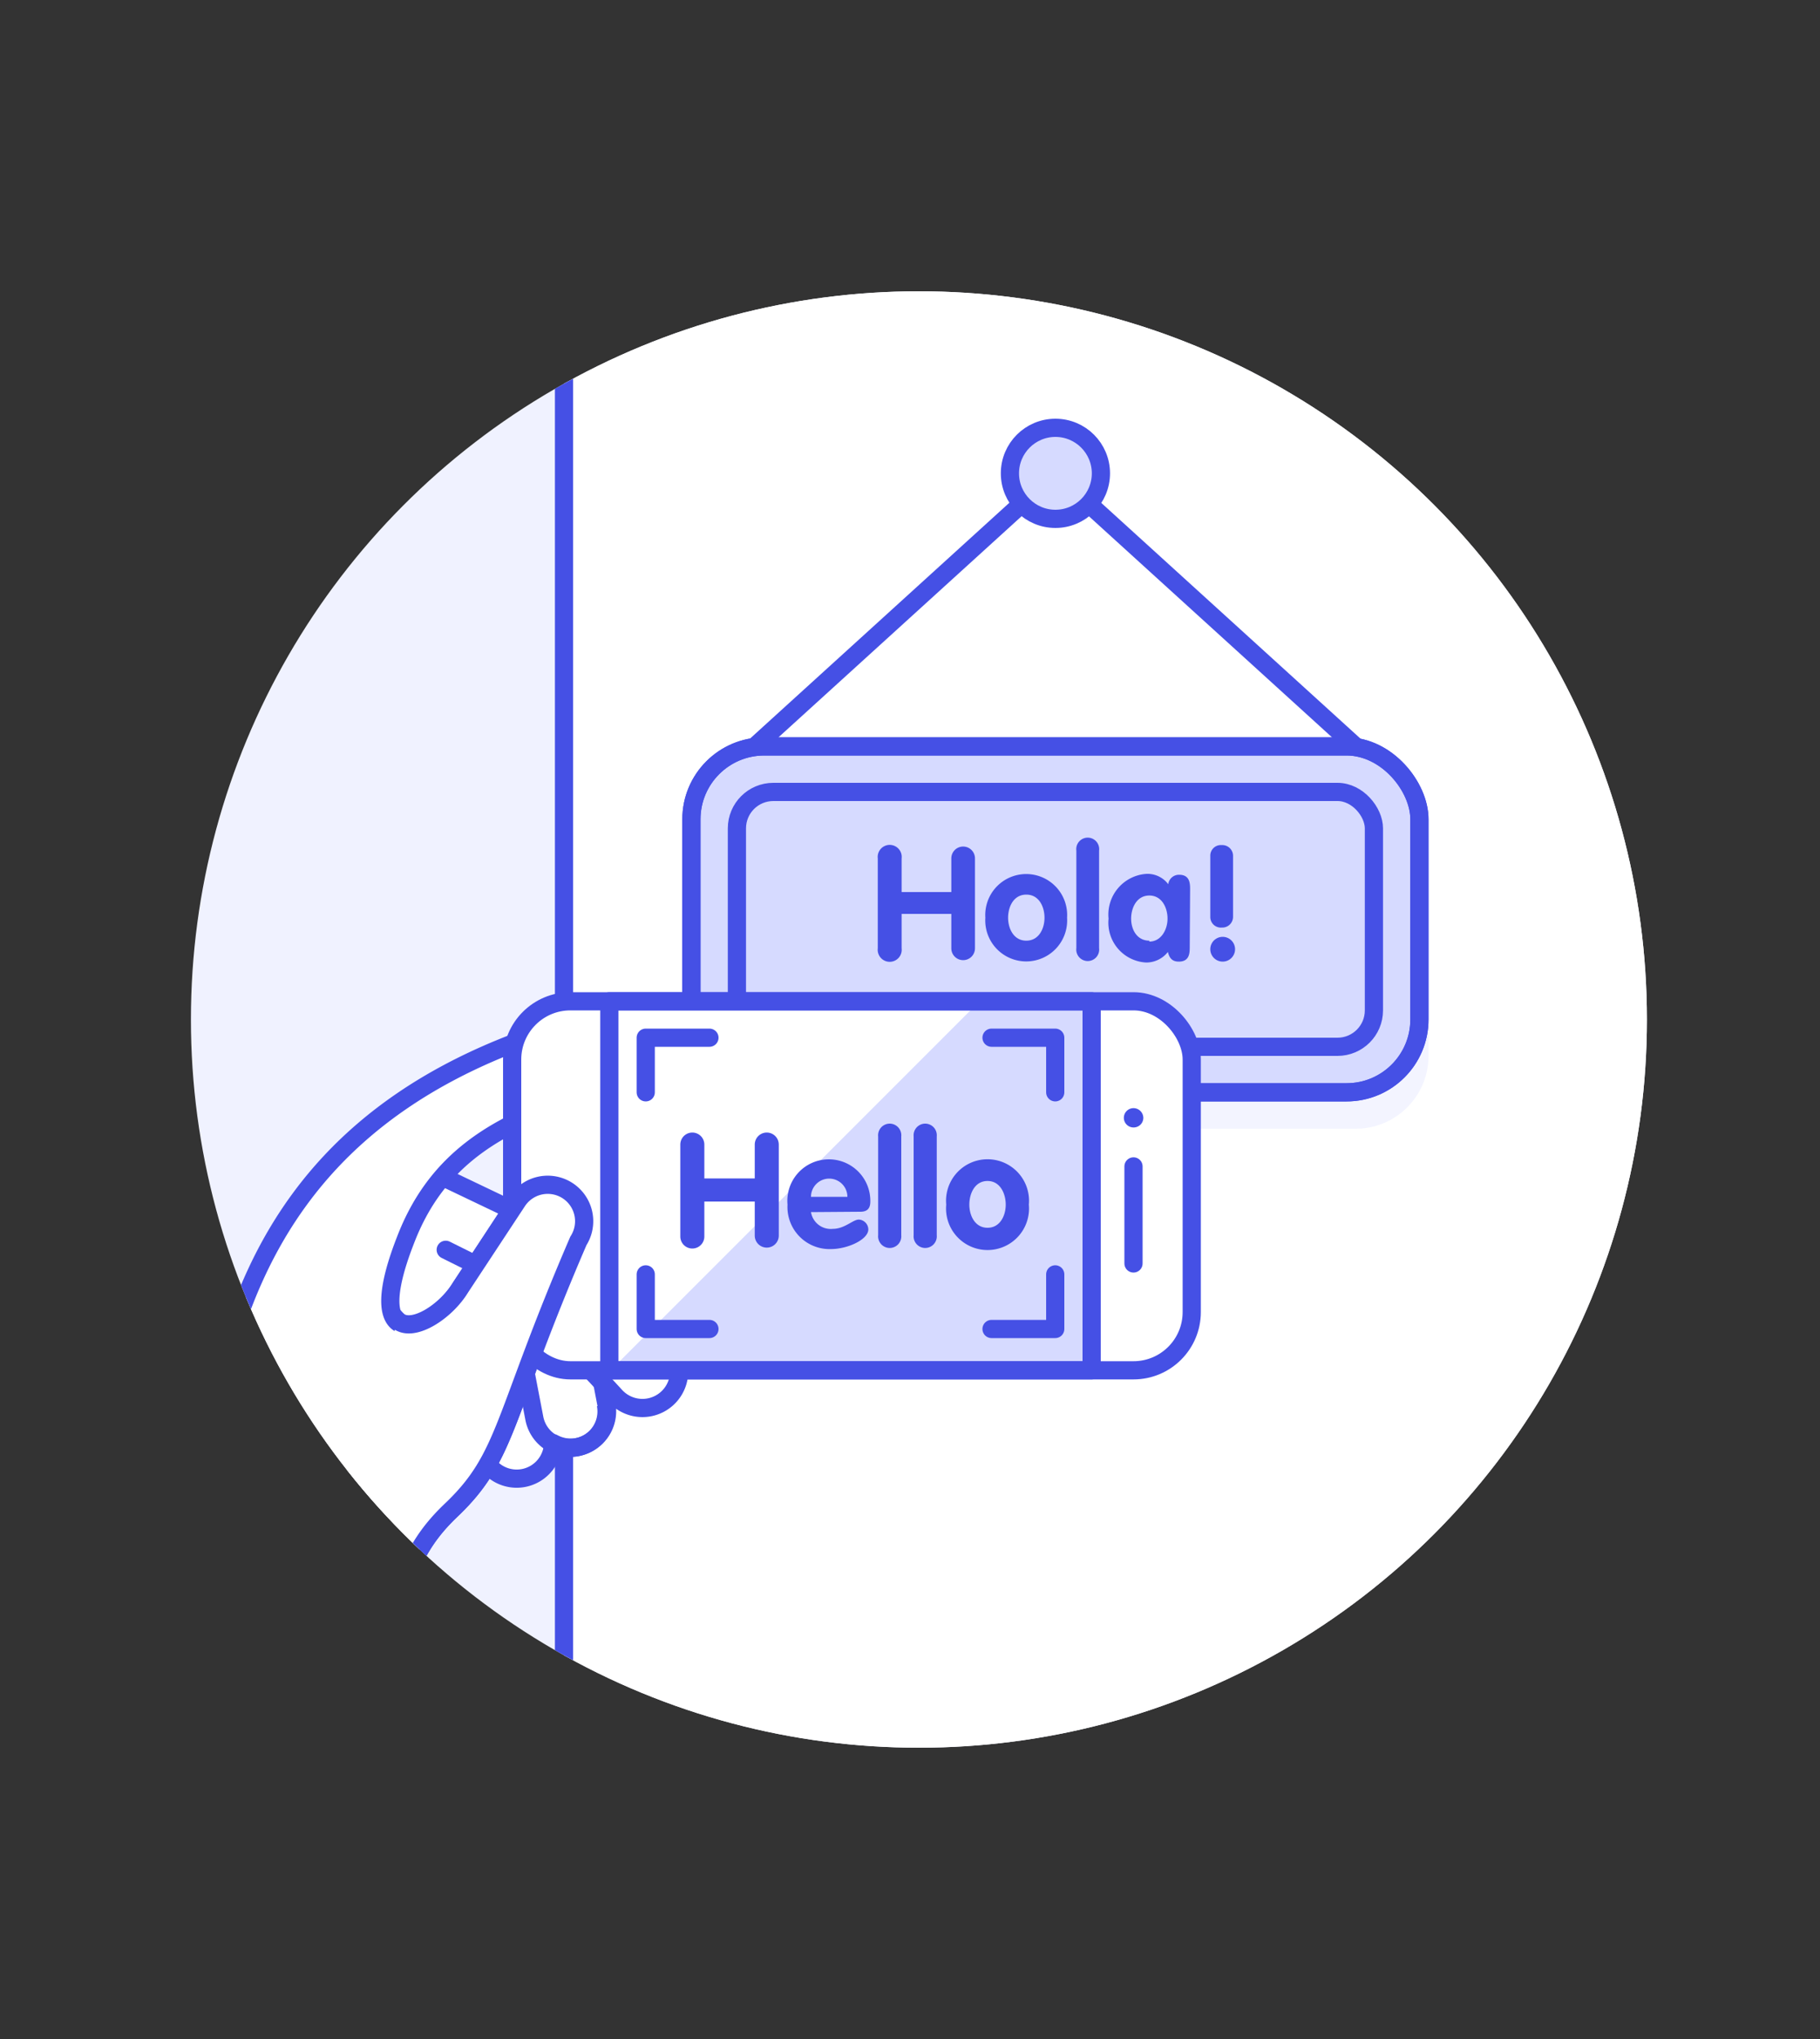 <svg id="Duotone" xmlns="http://www.w3.org/2000/svg" xmlns:xlink="http://www.w3.org/1999/xlink" viewBox="0 0 100 112"><rect x="0" y="0" width="100" height="112" fill="#333333" stroke="none"/><defs><style>.cls-1,.cls-12,.cls-7,.cls-9{fill:none;}.cls-2{fill:#f0f2ff;}.cls-3{clip-path:url(#clip-path);}.cls-10,.cls-4{fill:#fff;}.cls-4,.cls-6,.cls-7,.cls-9{stroke:#4550e5;}.cls-12,.cls-4,.cls-6,.cls-7{stroke-linecap:round;stroke-linejoin:round;}.cls-11,.cls-5,.cls-6{fill:#d6daff;}.cls-5{opacity:0.3;}.cls-8{fill:#4550e5;}.cls-9{stroke-miterlimit:10;}.cls-12{stroke:#fff;}</style><clipPath id="clip-path"><circle class="cls-1" cx="50.49" cy="56" r="40"/></clipPath></defs><title>15- mobile-application-language-translation-2</title><g id="Icons"><g id="Background"><circle class="cls-2" cx="50.49" cy="56" r="40"/></g><g id="Scene"><g class="cls-3"><rect class="cls-4" x="30.99" y="12" width="61.5" height="90"/><rect class="cls-5" x="38.49" y="43" width="40" height="19" rx="4" ry="4"/><rect class="cls-6" x="37.99" y="41" width="40" height="19" rx="4" ry="4"/><rect class="cls-7" x="37.99" y="41" width="40" height="19" rx="4" ry="4"/><polyline class="cls-7" points="41.48 41 57.98 26 74.48 41"/><rect class="cls-7" x="40.49" y="43.5" width="35" height="14" rx="2" ry="2"/><path class="cls-8" d="M48.23,47.15a.66.66,0,1,1,1.31,0V49h2.73V47.15a.65.65,0,1,1,1.3,0v4.94a.65.65,0,1,1-1.3,0V50.2H49.54v1.89a.66.66,0,1,1-1.31,0Z"/><path class="cls-8" d="M58.63,50.41a2.25,2.25,0,1,1-4.49,0,2.25,2.25,0,1,1,4.49,0Zm-3.24,0c0,.6.31,1.26,1,1.26s1-.66,1-1.26-.3-1.27-1-1.27S55.39,49.81,55.39,50.41Z"/><path class="cls-8" d="M59.14,46.72a.63.63,0,1,1,1.25,0v5.36a.63.63,0,1,1-1.25,0Z"/><path class="cls-8" d="M65.37,52c0,.33,0,.82-.6.82-.37,0-.52-.2-.6-.53a1.51,1.51,0,0,1-1.19.58,2.19,2.19,0,0,1-2.07-2.41A2.24,2.24,0,0,1,63,48a1.43,1.43,0,0,1,1.19.57.59.59,0,0,1,.6-.52c.6,0,.6.5.6.82Zm-2.22-.28c.65,0,1-.66,1-1.26s-.31-1.27-1-1.27-1,.67-1,1.27S62.47,51.67,63.15,51.67Z"/><path class="cls-8" d="M66.5,52.14a.68.68,0,0,1,1.36,0,.68.68,0,0,1-1.36,0Zm0-5.13a.58.58,0,0,1,.63-.59.59.59,0,0,1,.62.59v3.35a.59.59,0,0,1-.62.59.58.58,0,0,1-.63-.59Z"/><path class="cls-4" d="M36.74,74,31.5,68.37a4.32,4.32,0,0,0-1.29-.91l-6.28-3c-.74-.81-.88.35-1.7,1.1s-3.16,4-2.42,4.78l6.58,7.07h0l0,1.76a2,2,0,0,0,4,.1,2,2,0,0,0,1.35.21,2,2,0,0,0,1.58-2.34l-.24-1.25.72.78a2,2,0,0,0,3-2.69Z"/><path class="cls-9" d="M28.88,75.41l.48,2.5a2,2,0,0,0,3.93-.76"/><line class="cls-9" x1="29.95" y1="72.58" x2="33.77" y2="76.68"/><line class="cls-7" x1="26.12" y1="69.46" x2="24.49" y2="68.65"/><path class="cls-10" d="M20.85,91.75,10.62,89v0c.52-13,2-26.92,20-32.53l1-.32a2,2,0,1,1,1.2,3.82l-1,.32c-4.54,1.43-7.85,3.41-9.54,7.83-2.61,6.67,1.61,4.92,3,2.66L28.41,66a2,2,0,0,1,3.37,2.16c-4.21,9.76-3.88,11.84-7,14.8C22.5,85.14,22.12,87.09,20.85,91.75Z"/><path class="cls-7" d="M20.85,91.75,10.62,89v0c.52-13,2-26.92,20-32.53l1-.32a2,2,0,1,1,1.2,3.82l-1,.32c-4.54,1.43-7.85,3.41-9.54,7.83-2.61,6.67,1.61,4.92,3,2.66L28.41,66a2,2,0,0,1,3.37,2.16c-4.21,9.76-3.88,11.84-7,14.8C22.5,85.14,22.12,87.09,20.85,91.75Z"/><rect class="cls-10" x="28.14" y="55" width="37.34" height="20.27" rx="3.2" ry="3.2"/><rect class="cls-11" x="36.6" y="51.89" width="20.27" height="26.5" transform="translate(111.87 18.4) rotate(90)"/><polygon class="cls-10" points="33.48 55 33.48 75.27 33.55 75.27 53.82 55 33.48 55"/><rect class="cls-7" x="28.14" y="55" width="37.34" height="20.27" rx="3.2" ry="3.2"/><rect class="cls-7" x="33.48" y="55" width="26.5" height="20.27"/><line class="cls-7" x1="62.28" y1="64.07" x2="62.28" y2="69.4"/><path class="cls-8" d="M62.28,60.87a.53.53,0,0,0-.53.53.53.53,0,0,0,.53.53h0a.53.53,0,0,0,.54-.53.54.54,0,0,0-.54-.53Z"/><path class="cls-4" d="M21.87,72.55c.8.67,2.62-.49,3.43-1.83L28.41,66a2,2,0,0,1,3.37,2.16c-4.21,9.76-3.88,11.84-7,14.8-2.31,2.2-2.69,4.15-4,8.81l-5-1.36"/><path class="cls-8" d="M37.38,62.87a.66.66,0,1,1,1.32,0v1.86h2.77V62.87a.66.66,0,1,1,1.32,0v5a.66.66,0,1,1-1.32,0V66H38.7v1.92a.66.66,0,1,1-1.32,0Z"/><path class="cls-8" d="M44.56,66.58a1.1,1.1,0,0,0,1.2.92c.65,0,1.1-.51,1.43-.51a.55.55,0,0,1,.52.54c0,.55-1.12,1.08-2.06,1.08a2.31,2.31,0,0,1-2.38-2.44A2.28,2.28,0,1,1,47.82,66c0,.38-.17.56-.55.56Zm2-.84a1,1,0,0,0-1-1,1,1,0,0,0-1,1Z"/><path class="cls-8" d="M48.25,62.42a.64.64,0,0,1,.63-.7.64.64,0,0,1,.64.7v5.43a.64.64,0,0,1-.64.7.64.64,0,0,1-.63-.7Z"/><path class="cls-8" d="M50.2,62.42a.64.64,0,0,1,.64-.7.64.64,0,0,1,.63.7v5.43a.64.64,0,0,1-.63.7.64.64,0,0,1-.64-.7Z"/><path class="cls-8" d="M56.53,66.17a2.28,2.28,0,1,1-4.54,0,2.28,2.28,0,1,1,4.54,0Zm-3.27,0c0,.6.31,1.27,1,1.27s1-.67,1-1.27-.3-1.3-1-1.3S53.26,65.56,53.26,66.17Z"/><polyline class="cls-7" points="54.48 57 57.98 57 57.98 60"/><polyline class="cls-7" points="38.98 57 35.48 57 35.48 60"/><polyline class="cls-7" points="54.48 73 57.98 73 57.98 70"/><polyline class="cls-7" points="38.98 73 35.48 73 35.48 70"/><line class="cls-12" x1="59.49" y1="81" x2="59.49" y2="86"/><line class="cls-12" x1="66.55" y1="78" x2="69.82" y2="81.78"/><line class="cls-12" x1="69.94" y1="71.11" x2="74.89" y2="71.84"/><line class="cls-12" x1="52.42" y1="78" x2="49.15" y2="81.78"/><circle class="cls-6" cx="57.99" cy="26" r="2.5"/></g></g></g></svg>